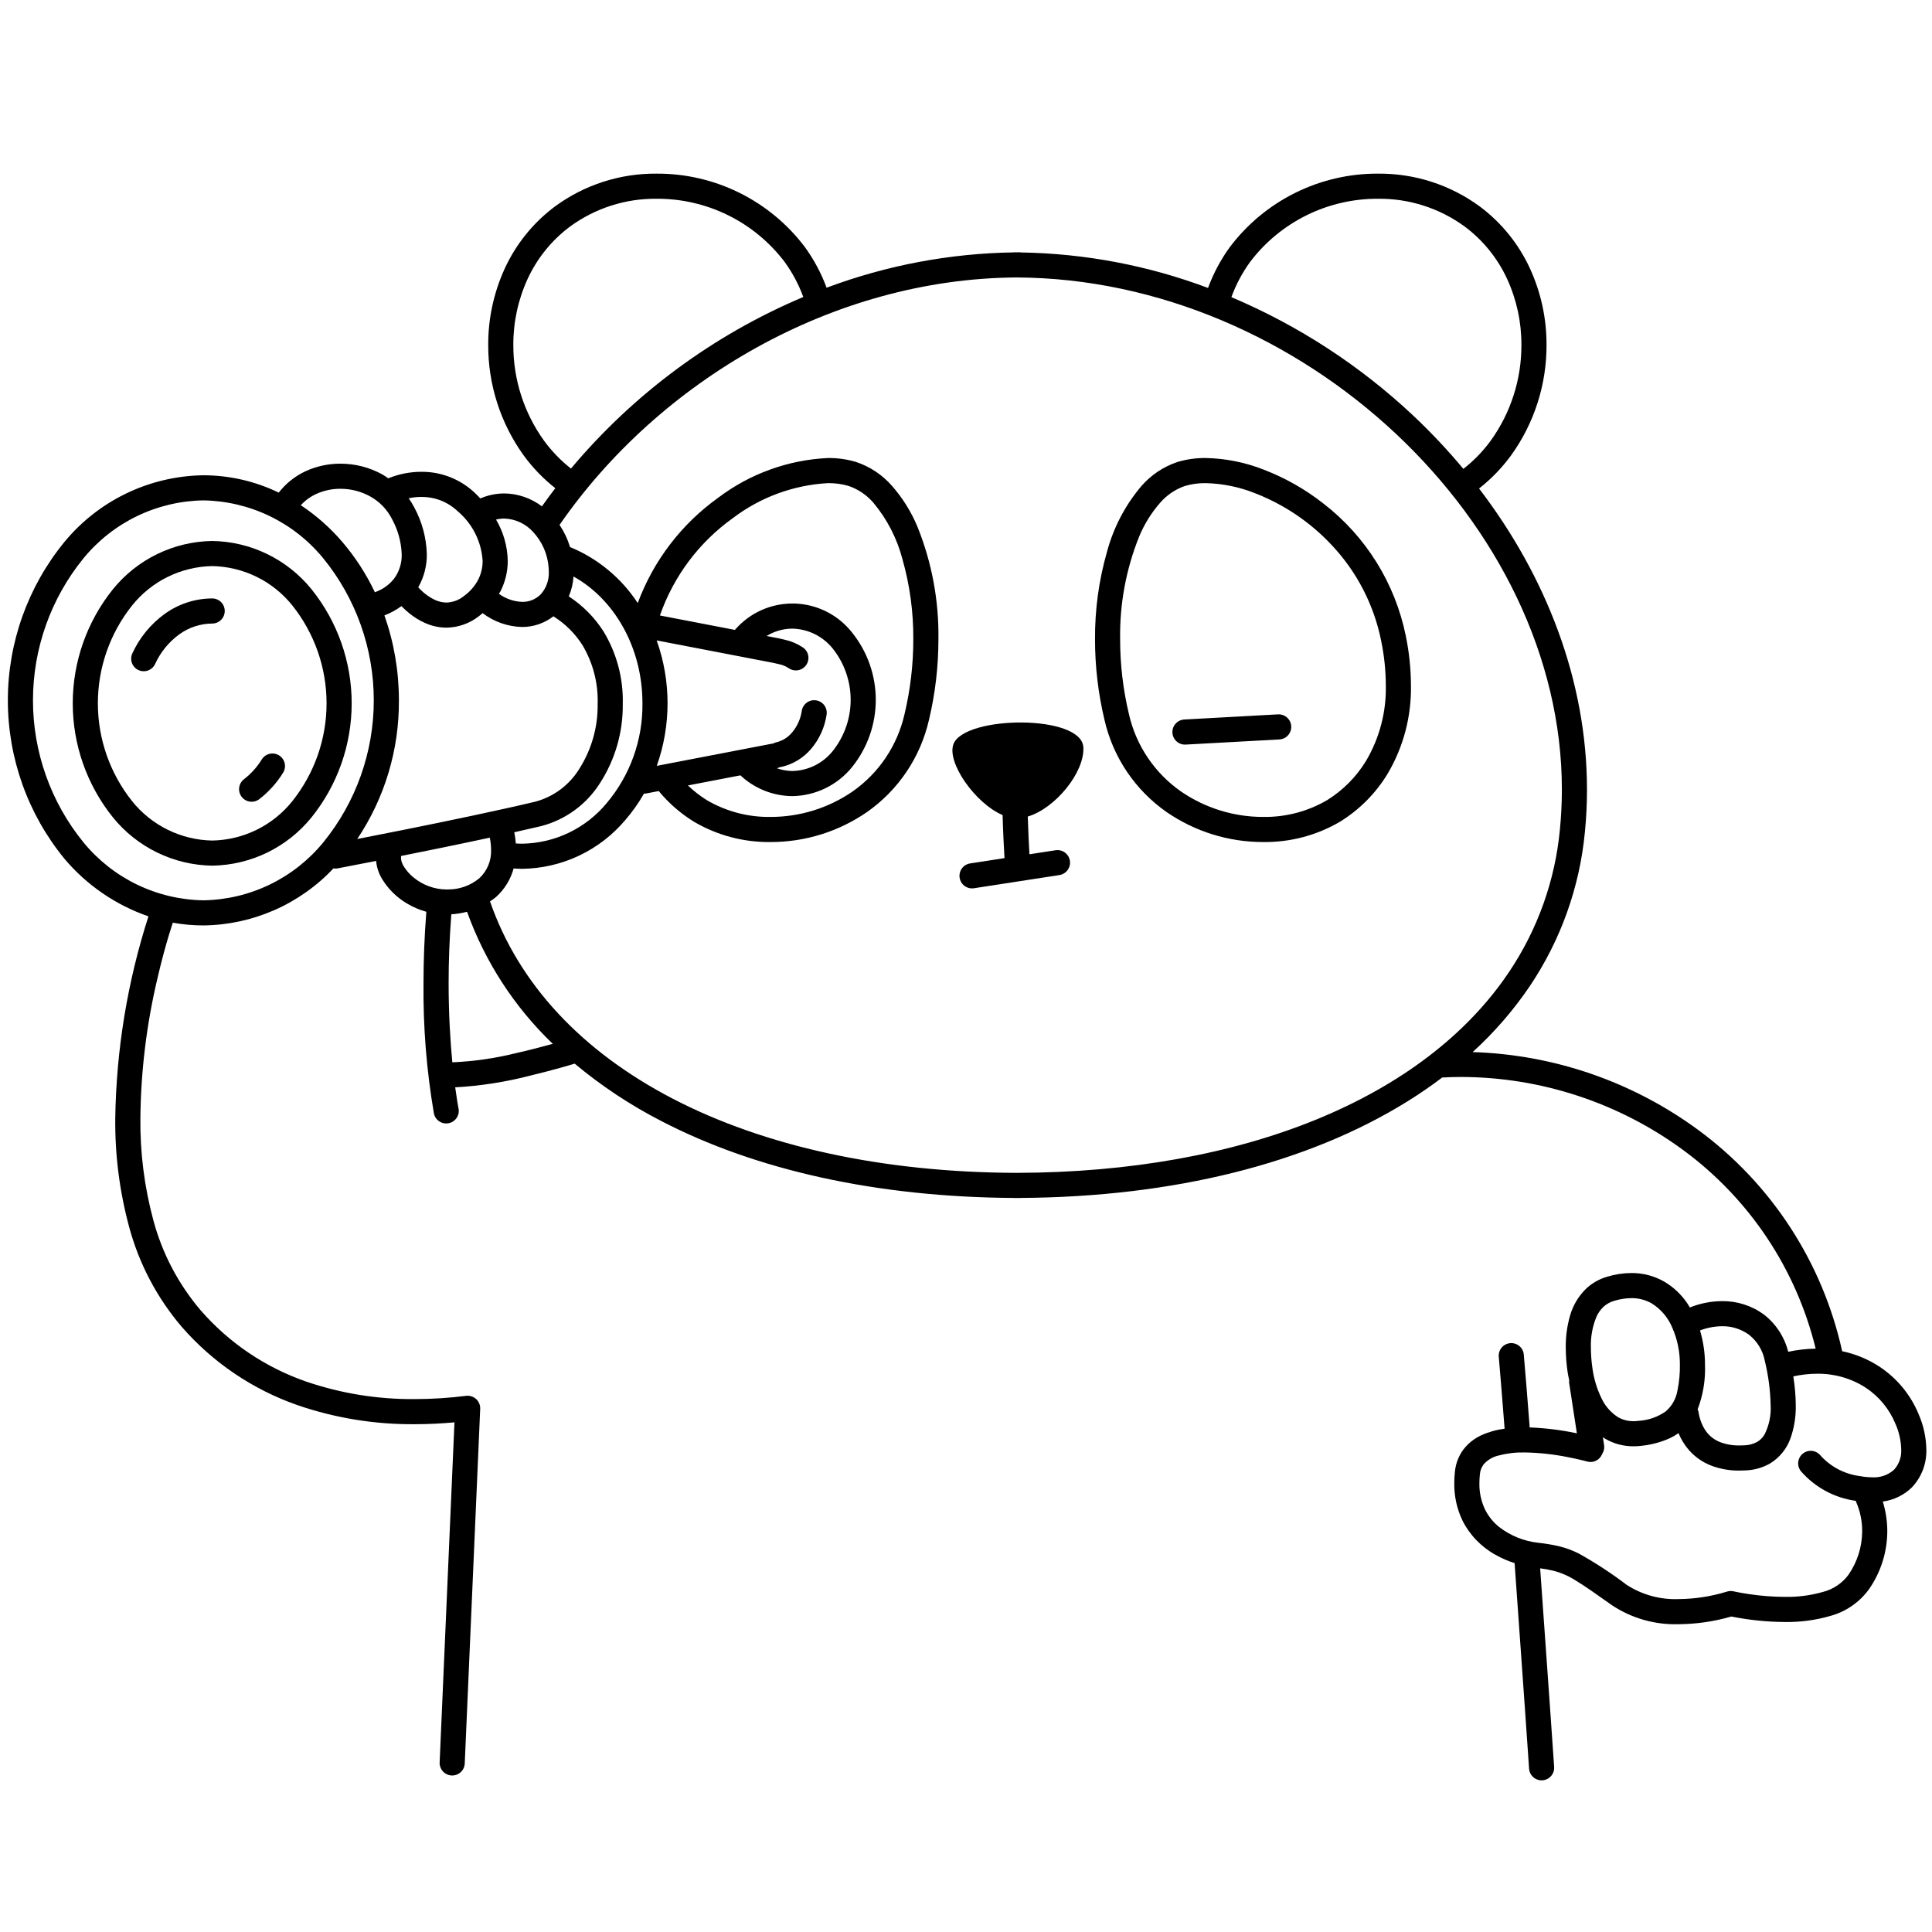 <svg width="200" height="200" viewBox="0 0 200 200" xmlns="http://www.w3.org/2000/svg"><g id="type=search, mode=light"><g id="Layer 8"><path id="Vector" d="M136.98 52.112C135.109 50.644 133.029 49.465 130.808 48.614C128.898 47.86 126.868 47.454 124.815 47.414C123.826 47.403 122.842 47.541 121.895 47.823C120.453 48.303 119.165 49.161 118.165 50.306C116.485 52.287 115.265 54.616 114.595 57.125C113.754 60.066 113.337 63.112 113.356 66.171C113.354 68.99 113.685 71.8 114.341 74.542C115.227 78.397 117.512 81.787 120.753 84.055C123.697 86.087 127.192 87.173 130.769 87.168C133.561 87.204 136.31 86.475 138.718 85.062L138.718 85.062C140.723 83.826 142.407 82.133 143.632 80.122C145.284 77.338 146.126 74.147 146.061 70.91C146.052 69.199 145.872 67.493 145.526 65.818C144.418 60.37 141.384 55.504 136.98 52.112ZM141.414 78.765C140.404 80.424 139.017 81.821 137.364 82.842C135.364 84.006 133.084 84.603 130.769 84.568C127.725 84.573 124.752 83.651 122.244 81.925C119.521 80.021 117.604 77.172 116.868 73.932C116.26 71.39 115.954 68.785 115.956 66.171C115.899 62.541 116.565 58.937 117.916 55.567C118.443 54.287 119.176 53.102 120.086 52.058C120.775 51.254 121.667 50.649 122.669 50.305C123.366 50.102 124.089 50.003 124.815 50.014C126.553 50.055 128.271 50.404 129.888 51.046C132.938 52.224 135.68 54.081 137.906 56.477C140.48 59.226 142.236 62.639 142.977 66.331C143.289 67.838 143.451 69.372 143.46 70.91C143.526 73.668 142.817 76.389 141.414 78.765H141.414Z"/><path id="Vector_2" d="M112.147 77.342C111.936 73.937 99.933 74.067 98.719 76.987C97.94 78.863 100.929 83.156 103.789 84.377C103.838 86.211 103.94 88.062 103.986 88.832L100.427 89.382C100.086 89.435 99.78 89.62 99.577 89.898C99.373 90.177 99.288 90.524 99.341 90.865C99.393 91.206 99.579 91.512 99.857 91.715C100.135 91.919 100.483 92.004 100.824 91.951L109.668 90.586C109.837 90.56 109.999 90.501 110.145 90.412C110.291 90.324 110.418 90.207 110.519 90.07C110.62 89.932 110.692 89.776 110.733 89.61C110.773 89.444 110.781 89.272 110.755 89.103C110.729 88.934 110.67 88.772 110.581 88.627C110.492 88.481 110.376 88.354 110.238 88.253C110.1 88.152 109.944 88.079 109.778 88.039C109.613 87.998 109.44 87.991 109.272 88.017L106.567 88.434L106.566 88.408C106.518 87.582 106.439 86.052 106.395 84.53C109.279 83.665 112.307 79.913 112.147 77.342Z"/><path id="Vector_3" d="M132.303 73.95L122.599 74.483C122.428 74.492 122.26 74.535 122.106 74.608C121.952 74.682 121.813 74.785 121.699 74.913C121.585 75.04 121.497 75.188 121.44 75.35C121.383 75.511 121.359 75.682 121.368 75.853C121.378 76.024 121.421 76.191 121.495 76.345C121.569 76.499 121.673 76.637 121.8 76.751C121.928 76.865 122.077 76.953 122.238 77.009C122.4 77.065 122.571 77.089 122.741 77.079L132.445 76.546C132.789 76.526 133.111 76.371 133.34 76.114C133.569 75.858 133.687 75.52 133.668 75.177C133.649 74.833 133.495 74.511 133.239 74.281C132.983 74.051 132.646 73.932 132.303 73.95Z"/><path id="Vector_4" d="M32.25 61.002C31.008 59.466 29.442 58.222 27.666 57.358C25.889 56.493 23.944 56.03 21.969 56.001C19.993 56.03 18.049 56.493 16.272 57.358C14.495 58.222 12.93 59.466 11.687 61.002C8.998 64.349 7.531 68.513 7.531 72.807C7.531 77.1 8.998 81.265 11.687 84.612C12.93 86.148 14.495 87.392 16.272 88.256C18.049 89.12 19.993 89.584 21.969 89.613C23.944 89.584 25.889 89.12 27.666 88.256C29.442 87.392 31.007 86.148 32.25 84.612C34.94 81.265 36.406 77.1 36.406 72.807C36.406 68.513 34.94 64.349 32.25 61.002V61.002ZM30.266 82.931C29.268 84.179 28.007 85.192 26.573 85.897C25.139 86.603 23.567 86.984 21.969 87.013C20.371 86.984 18.799 86.603 17.365 85.897C15.931 85.192 14.669 84.179 13.671 82.931C11.379 80.054 10.131 76.485 10.131 72.807C10.131 69.129 11.379 65.559 13.671 62.683C14.669 61.435 15.931 60.422 17.365 59.716C18.799 59.011 20.371 58.63 21.969 58.6C23.567 58.63 25.139 59.011 26.573 59.716C28.007 60.422 29.268 61.434 30.266 62.682C32.558 65.559 33.806 69.129 33.806 72.807C33.806 76.485 32.558 80.054 30.266 82.931V82.931Z"/><path id="Vector_5" d="M21.969 61.95C20.2 61.957 18.477 62.518 17.044 63.555C15.598 64.605 14.447 66.01 13.702 67.634C13.63 67.789 13.588 67.956 13.581 68.127C13.573 68.297 13.598 68.468 13.656 68.628C13.715 68.789 13.804 68.936 13.919 69.062C14.034 69.188 14.172 69.291 14.327 69.363C14.482 69.436 14.649 69.477 14.82 69.485C14.99 69.493 15.161 69.467 15.321 69.409C15.482 69.351 15.629 69.262 15.755 69.147C15.881 69.031 15.984 68.893 16.056 68.738V68.738C16.611 67.519 17.47 66.464 18.55 65.674C19.544 64.95 20.74 64.556 21.969 64.55C22.313 64.549 22.643 64.411 22.886 64.168C23.129 63.924 23.265 63.594 23.265 63.25C23.265 62.906 23.129 62.575 22.886 62.332C22.643 62.088 22.313 61.951 21.969 61.95V61.95Z"/><path id="Vector_6" d="M28.889 78.197C28.744 78.107 28.583 78.046 28.415 78.019C28.246 77.991 28.074 77.997 27.908 78.036C27.741 78.074 27.584 78.146 27.446 78.245C27.307 78.345 27.189 78.471 27.099 78.615V78.615C26.616 79.404 25.992 80.098 25.259 80.663C24.986 80.872 24.807 81.181 24.761 81.522C24.715 81.863 24.806 82.209 25.014 82.483C25.223 82.757 25.531 82.937 25.872 82.984C26.213 83.031 26.559 82.94 26.833 82.733C27.818 81.976 28.657 81.046 29.308 79.987C29.398 79.842 29.459 79.681 29.486 79.513C29.514 79.344 29.508 79.172 29.469 79.006C29.43 78.839 29.359 78.682 29.26 78.544C29.16 78.405 29.034 78.287 28.889 78.197Z"/><path id="Vector_7" d="M199.413 150.034C199.391 148.789 199.123 147.561 198.627 146.419C197.796 144.392 196.371 142.664 194.54 141.462C193.369 140.7 192.067 140.162 190.7 139.877C188.679 130.696 183.391 122.562 175.822 116.988C169.03 111.988 160.878 109.171 152.448 108.911C154.684 106.878 156.671 104.586 158.365 102.084C161.569 97.32 163.531 91.83 164.07 86.115C164.214 84.651 164.285 83.192 164.284 81.738C164.281 70.474 160.05 59.64 153.111 50.57C154.366 49.587 155.48 48.436 156.421 47.149C158.822 43.821 160.108 39.818 160.096 35.714C160.106 32.981 159.522 30.279 158.382 27.795C157.21 25.247 155.418 23.034 153.168 21.359C150.122 19.129 146.438 17.942 142.663 17.975C139.692 17.96 136.759 18.639 134.096 19.956C131.434 21.273 129.115 23.193 127.324 25.563C126.376 26.867 125.613 28.295 125.056 29.808C118.857 27.48 112.303 26.237 105.682 26.134C105.651 26.132 105.623 26.116 105.591 26.116V26.116C105.47 26.116 105.349 26.121 105.228 26.122C105.148 26.122 105.068 26.116 104.988 26.116C104.967 26.116 104.95 26.127 104.929 26.128C98.314 26.228 91.766 27.465 85.57 29.784C85.014 28.28 84.254 26.86 83.311 25.563C81.521 23.193 79.202 21.273 76.539 19.956C73.877 18.639 70.943 17.96 67.973 17.975C64.198 17.942 60.513 19.129 57.467 21.359C55.218 23.034 53.425 25.247 52.253 27.795C51.114 30.279 50.529 32.981 50.54 35.714C50.528 39.818 51.814 43.82 54.214 47.149C55.145 48.421 56.245 49.561 57.484 50.536C57.009 51.155 56.547 51.783 56.099 52.419C54.974 51.563 53.603 51.094 52.19 51.08C51.341 51.085 50.502 51.262 49.723 51.599C49.548 51.414 49.375 51.228 49.186 51.051C47.691 49.62 45.699 48.827 43.629 48.841C42.451 48.84 41.284 49.069 40.194 49.516C39.999 49.384 39.809 49.244 39.606 49.13C38.271 48.386 36.768 47.997 35.24 47.999C33.985 47.994 32.743 48.265 31.605 48.793C30.527 49.301 29.585 50.055 28.854 50.995C26.423 49.816 23.756 49.203 21.054 49.2C18.301 49.237 15.588 49.873 13.105 51.064C10.622 52.254 8.428 53.971 6.676 56.095C2.885 60.722 0.813 66.518 0.813 72.5C0.813 78.481 2.885 84.278 6.676 88.904C8.985 91.636 11.988 93.694 15.368 94.861C13.197 101.612 12.039 108.647 11.932 115.737C11.892 119.549 12.377 123.349 13.373 127.029C14.398 130.832 16.257 134.359 18.815 137.355C22.044 141.061 26.186 143.859 30.83 145.472C34.731 146.806 38.83 147.469 42.953 147.433C44.421 147.433 45.792 147.355 47.046 147.24L45.512 182.443C45.497 182.787 45.62 183.123 45.853 183.377C46.086 183.631 46.41 183.782 46.754 183.797C47.099 183.812 47.435 183.69 47.689 183.457C47.943 183.225 48.094 182.901 48.11 182.556L49.71 145.843C49.718 145.654 49.685 145.466 49.613 145.291C49.541 145.116 49.431 144.959 49.292 144.831C49.153 144.703 48.987 144.606 48.807 144.549C48.627 144.491 48.437 144.473 48.249 144.497C46.492 144.719 44.723 144.831 42.953 144.833C39.125 144.869 35.319 144.256 31.697 143.021C27.474 141.558 23.709 139.015 20.774 135.645C18.468 132.939 16.794 129.753 15.875 126.319C14.944 122.87 14.493 119.309 14.532 115.737C14.582 110.874 15.173 106.033 16.293 101.301C16.733 99.39 17.174 97.822 17.503 96.736C17.663 96.208 17.795 95.799 17.889 95.516C18.934 95.705 19.993 95.8 21.054 95.8C23.58 95.773 26.074 95.236 28.387 94.222C30.7 93.207 32.785 91.737 34.516 89.897C34.646 89.919 34.778 89.921 34.908 89.902V89.902C34.911 89.901 36.513 89.597 38.933 89.122C38.997 89.782 39.208 90.419 39.549 90.987C40.193 92.045 41.092 92.926 42.163 93.548C42.781 93.913 43.444 94.195 44.135 94.386C43.926 97.027 43.841 99.504 43.841 101.759C43.793 106.281 44.153 110.798 44.917 115.256C44.985 115.594 45.184 115.891 45.471 116.082C45.758 116.273 46.109 116.342 46.447 116.274C46.785 116.206 47.083 116.007 47.274 115.72C47.465 115.433 47.534 115.081 47.466 114.743L47.456 114.695C47.42 114.505 47.283 113.757 47.122 112.56C49.763 112.414 52.382 112.003 54.94 111.335C57.476 110.727 59.444 110.123 59.461 110.117C59.471 110.115 59.477 110.107 59.487 110.104C62.245 112.409 65.25 114.401 68.447 116.044C78.3 121.159 90.834 123.927 104.948 124.011C104.962 124.011 104.974 124.019 104.988 124.019C105.084 124.019 105.179 124.015 105.276 124.015C105.382 124.015 105.485 124.018 105.591 124.018C105.607 124.018 105.619 124.01 105.635 124.01C121.508 123.914 135.385 120.425 145.693 114.019C146.95 113.238 148.151 112.412 149.297 111.543C149.947 111.508 150.599 111.487 151.252 111.487C159.538 111.506 167.602 114.165 174.275 119.077C181.104 124.105 185.947 131.374 187.957 139.613C187.001 139.625 186.049 139.734 185.115 139.937C184.732 138.407 183.847 137.049 182.601 136.081C181.339 135.157 179.81 134.67 178.246 134.692C177.111 134.702 175.988 134.925 174.934 135.348C174.85 135.209 174.77 135.068 174.678 134.934C174.057 134.009 173.236 133.235 172.276 132.671C171.24 132.079 170.067 131.773 168.875 131.783C168.021 131.789 167.172 131.92 166.356 132.171V132.171C165.569 132.4 164.845 132.806 164.24 133.359C163.417 134.144 162.823 135.137 162.52 136.233C162.218 137.295 162.072 138.396 162.087 139.5C162.09 140.359 162.156 141.216 162.283 142.064C162.324 142.335 162.386 142.612 162.443 142.887C162.433 142.962 162.429 143.038 162.432 143.113L163.237 148.376C161.63 148.035 159.996 147.832 158.354 147.768C158.126 144.824 157.917 142.215 157.742 140.22C157.711 139.877 157.545 139.561 157.281 139.34C157.017 139.12 156.677 139.013 156.334 139.043C155.992 139.073 155.675 139.237 155.453 139.5C155.232 139.763 155.123 140.103 155.152 140.446C155.324 142.411 155.531 144.99 155.756 147.9C154.913 148.005 154.091 148.238 153.318 148.59C152.609 148.92 151.988 149.414 151.507 150.03C150.998 150.71 150.688 151.518 150.61 152.363C150.568 152.758 150.547 153.154 150.546 153.55C150.529 154.875 150.815 156.187 151.384 157.384C152.141 158.899 153.343 160.148 154.829 160.962C155.452 161.312 156.11 161.597 156.791 161.815C157.184 167.263 157.558 172.56 157.833 176.506C157.972 178.495 158.086 180.141 158.166 181.289C158.245 182.438 158.29 183.087 158.29 183.089C158.313 183.433 158.473 183.753 158.732 183.98C158.992 184.206 159.332 184.32 159.676 184.297C160.02 184.273 160.34 184.114 160.567 183.854C160.793 183.594 160.907 183.255 160.884 182.911C160.884 182.91 160.206 173.027 159.436 162.353C159.903 162.411 160.365 162.495 160.822 162.606C161.63 162.817 162.399 163.154 163.102 163.605C164.005 164.146 165.172 164.967 166.89 166.185C168.927 167.532 171.332 168.214 173.773 168.137C175.619 168.124 177.455 167.856 179.228 167.341C181.047 167.706 182.897 167.897 184.753 167.909C186.356 167.936 187.955 167.722 189.495 167.275C191.114 166.83 192.532 165.84 193.508 164.473C194.713 162.721 195.363 160.646 195.372 158.519C195.372 157.475 195.214 156.437 194.906 155.44C196.036 155.289 197.088 154.779 197.907 153.986C198.408 153.46 198.799 152.84 199.057 152.161C199.316 151.483 199.437 150.76 199.413 150.034ZM129.424 27.096C130.974 25.058 132.977 23.407 135.275 22.275C137.572 21.144 140.102 20.562 142.663 20.575C145.879 20.542 149.02 21.549 151.618 23.447C153.52 24.863 155.035 26.735 156.024 28.89C157.004 31.031 157.506 33.359 157.496 35.714C157.507 39.267 156.396 42.732 154.321 45.616C153.517 46.717 152.564 47.7 151.489 48.539C149.865 46.589 148.124 44.74 146.276 43.001C140.78 37.843 134.414 33.699 127.473 30.761C127.949 29.454 128.606 28.221 129.424 27.096ZM56.314 45.616C54.239 42.732 53.128 39.267 53.14 35.714C53.129 33.359 53.632 31.031 54.611 28.89C55.601 26.735 57.116 24.863 59.017 23.447C61.615 21.549 64.756 20.542 67.973 20.575C70.534 20.562 73.063 21.144 75.361 22.275C77.658 23.407 79.661 25.058 81.212 27.096C82.026 28.216 82.681 29.444 83.156 30.744C73.845 34.675 65.602 40.763 59.106 48.506C58.048 47.675 57.109 46.702 56.314 45.616ZM66.506 72.81C66.55 76.591 65.233 80.261 62.795 83.15C61.727 84.439 60.392 85.481 58.882 86.205C57.372 86.928 55.723 87.315 54.049 87.339C53.829 87.339 53.613 87.326 53.397 87.313C53.368 86.925 53.316 86.538 53.24 86.156C54.217 85.938 55.157 85.722 56.034 85.515C58.551 84.855 60.724 83.265 62.113 81.064C63.686 78.625 64.505 75.777 64.469 72.875C64.537 70.241 63.849 67.643 62.489 65.387C61.561 63.926 60.33 62.681 58.88 61.737C59.159 61.084 59.324 60.389 59.369 59.68C63.525 61.977 66.51 66.956 66.506 72.81ZM80.058 68.62L80.678 68.763L80.696 68.767C81.042 68.843 81.37 68.983 81.664 69.181C81.806 69.276 81.966 69.343 82.134 69.376C82.302 69.41 82.475 69.41 82.643 69.376C82.811 69.343 82.971 69.277 83.113 69.181C83.256 69.086 83.378 68.963 83.472 68.82C83.567 68.678 83.633 68.518 83.665 68.349C83.698 68.181 83.697 68.008 83.663 67.84C83.628 67.672 83.561 67.513 83.465 67.371C83.368 67.23 83.245 67.108 83.102 67.014C82.542 66.641 81.917 66.375 81.259 66.23L81.26 66.229L80.617 66.081L80.572 66.072L79.356 65.838C80.156 65.345 81.075 65.081 82.015 65.075C82.825 65.091 83.622 65.286 84.348 65.646C85.074 66.005 85.712 66.52 86.217 67.154C87.41 68.659 88.06 70.524 88.06 72.444C88.06 74.365 87.41 76.229 86.216 77.734C85.712 78.369 85.074 78.884 84.348 79.243C83.622 79.603 82.825 79.798 82.015 79.814C81.474 79.807 80.938 79.712 80.428 79.533C80.531 79.505 80.631 79.464 80.724 79.411C80.749 79.408 80.773 79.417 80.799 79.412C82.047 79.15 83.169 78.476 83.987 77.498C84.833 76.493 85.381 75.272 85.571 73.973C85.621 73.633 85.534 73.287 85.33 73.011C85.126 72.735 84.821 72.551 84.481 72.499C84.142 72.447 83.795 72.531 83.518 72.734C83.241 72.936 83.055 73.24 83.001 73.58V73.579C82.884 74.399 82.542 75.17 82.013 75.806C81.575 76.341 80.969 76.713 80.294 76.861C80.19 76.889 80.091 76.931 79.998 76.985C79.973 76.988 79.951 76.979 79.926 76.984L67.989 79.281C69.482 75.081 69.478 70.494 67.979 66.296L80.058 68.62ZM76.647 80.263C78.102 81.629 80.019 82.397 82.015 82.414C83.203 82.397 84.372 82.12 85.441 81.602C86.51 81.084 87.452 80.337 88.2 79.415C89.792 77.44 90.66 74.98 90.66 72.444C90.659 69.908 89.792 67.448 88.2 65.474C87.484 64.562 86.574 63.821 85.537 63.303C84.5 62.784 83.361 62.502 82.202 62.477C81.043 62.452 79.892 62.683 78.833 63.155C77.774 63.627 76.833 64.328 76.077 65.207L68.316 63.714C69.728 59.661 72.36 56.144 75.85 53.647C78.699 51.477 82.133 50.212 85.709 50.014C86.433 50.004 87.154 50.102 87.848 50.305C88.848 50.649 89.737 51.254 90.424 52.057C91.835 53.75 92.857 55.733 93.416 57.864C94.184 60.566 94.564 63.362 94.545 66.171C94.547 68.785 94.242 71.39 93.635 73.933C92.901 77.171 90.99 80.02 88.271 81.926C85.771 83.651 82.805 84.572 79.767 84.568C77.458 84.603 75.183 84.006 73.189 82.843C72.478 82.401 71.816 81.887 71.213 81.309L76.647 80.263ZM36.981 86.854C39.825 82.61 41.328 77.609 41.294 72.5C41.298 69.504 40.791 66.53 39.795 63.705C40.423 63.467 41.017 63.144 41.557 62.745C41.808 63.004 42.073 63.247 42.353 63.474C42.85 63.881 43.399 64.221 43.984 64.485C44.685 64.803 45.445 64.97 46.214 64.976C47.43 64.957 48.607 64.543 49.567 63.795C49.706 63.692 49.829 63.579 49.959 63.471C51.137 64.368 52.567 64.87 54.047 64.905C55.22 64.908 56.361 64.52 57.287 63.801C58.496 64.554 59.521 65.568 60.287 66.769C61.388 68.611 61.937 70.73 61.869 72.875C61.905 75.264 61.237 77.61 59.949 79.623C58.924 81.275 57.31 82.477 55.433 82.985C51.498 83.919 46.238 85.011 41.97 85.868C40.022 86.26 38.3 86.598 36.981 86.854ZM52.19 53.68C52.759 53.696 53.32 53.828 53.836 54.068C54.353 54.308 54.816 54.651 55.195 55.076C56.126 56.08 56.69 57.37 56.793 58.735C56.806 58.886 56.812 59.032 56.812 59.172C56.852 60.029 56.557 60.867 55.989 61.51C55.737 61.769 55.435 61.974 55.101 62.11C54.767 62.247 54.408 62.313 54.047 62.305C53.184 62.271 52.35 61.981 51.651 61.474C51.708 61.375 51.773 61.28 51.824 61.18C52.313 60.212 52.566 59.141 52.561 58.056C52.533 56.552 52.116 55.081 51.351 53.786C51.625 53.718 51.907 53.682 52.19 53.68ZM45.474 51.749C46.195 52.01 46.855 52.418 47.409 52.949C48.155 53.585 48.766 54.365 49.205 55.243C49.643 56.12 49.9 57.077 49.961 58.056C49.966 58.732 49.81 59.399 49.506 60.002C49.151 60.678 48.642 61.262 48.02 61.705C47.509 62.122 46.874 62.358 46.214 62.376C45.808 62.37 45.407 62.279 45.038 62.108C44.494 61.853 43.998 61.506 43.571 61.083C43.463 60.979 43.374 60.884 43.295 60.798C43.888 59.758 44.194 58.581 44.185 57.384C44.141 55.688 43.696 54.026 42.888 52.535C42.717 52.203 42.522 51.885 42.306 51.58C42.741 51.488 43.185 51.441 43.629 51.441C44.257 51.438 44.881 51.542 45.474 51.749ZM32.711 51.146C33.503 50.781 34.367 50.594 35.24 50.599C36.322 50.597 37.386 50.871 38.332 51.396C39.292 51.929 40.072 52.736 40.571 53.715C41.192 54.841 41.539 56.098 41.585 57.384C41.609 58.292 41.329 59.182 40.788 59.911C40.274 60.556 39.586 61.041 38.805 61.307C37.916 59.428 36.782 57.675 35.432 56.095C34.183 54.638 32.738 53.361 31.14 52.299C31.583 51.815 32.116 51.424 32.711 51.146ZM21.054 93.2C18.674 93.163 16.332 92.608 14.189 91.573C12.046 90.538 10.155 89.049 8.646 87.208C5.262 83.053 3.413 77.859 3.413 72.5C3.413 67.141 5.262 61.946 8.646 57.792C10.155 55.951 12.046 54.461 14.189 53.426C16.332 52.392 18.674 51.837 21.054 51.8C23.433 51.837 25.776 52.392 27.919 53.426C30.062 54.461 31.953 55.951 33.462 57.792C36.846 61.946 38.694 67.141 38.694 72.5C38.694 77.859 36.846 83.053 33.462 87.208C31.953 89.049 30.062 90.538 27.919 91.573C25.776 92.608 23.433 93.163 21.054 93.2ZM41.795 89.677C41.632 89.427 41.534 89.14 41.51 88.843L41.517 88.754C41.52 88.706 41.52 88.658 41.517 88.611C44.282 88.059 47.573 87.388 50.703 86.713C50.785 87.116 50.829 87.525 50.836 87.936C50.863 88.494 50.767 89.051 50.554 89.568C50.342 90.085 50.019 90.549 49.608 90.927C48.703 91.672 47.568 92.079 46.396 92.075L46.222 92.078C44.961 92.068 43.743 91.618 42.777 90.807C42.388 90.489 42.056 90.107 41.795 89.677ZM53.393 109.026C51.27 109.553 49.1 109.868 46.915 109.966C46.883 109.966 46.856 109.964 46.824 109.964C46.618 107.815 46.441 105.023 46.441 101.759C46.441 99.583 46.523 97.193 46.722 94.648C47.272 94.613 47.817 94.526 48.35 94.387C50.212 99.568 53.249 104.247 57.222 108.058C56.246 108.329 54.883 108.69 53.393 109.026L53.393 109.026ZM136.214 115.913C127.511 119.462 116.946 121.391 105.208 121.414C91.323 121.366 79.09 118.644 69.645 113.737C60.307 108.882 53.717 101.942 50.726 93.311C50.939 93.175 51.144 93.026 51.34 92.866C52.222 92.075 52.857 91.047 53.168 89.904C53.46 89.923 53.753 89.939 54.049 89.939C56.095 89.915 58.111 89.448 59.96 88.57C61.808 87.692 63.445 86.425 64.758 84.856C65.48 84.018 66.119 83.112 66.666 82.151C66.72 82.155 66.775 82.155 66.829 82.152L68.197 81.889C68.202 81.895 68.203 81.903 68.208 81.91V81.909C69.236 83.151 70.46 84.216 71.833 85.061C74.236 86.475 76.98 87.204 79.767 87.168C83.339 87.173 86.827 86.087 89.764 84.055C93 81.784 95.279 78.395 96.162 74.541C96.817 71.799 97.147 68.99 97.145 66.171C97.204 62.187 96.467 58.231 94.977 54.535C94.337 52.992 93.449 51.563 92.347 50.308C91.35 49.162 90.064 48.304 88.624 47.823C87.678 47.541 86.695 47.403 85.709 47.414C81.586 47.607 77.618 49.045 74.329 51.539C70.535 54.259 67.641 58.051 66.018 62.428C64.324 59.838 61.887 57.819 59.027 56.638L59.012 56.635C58.765 55.82 58.398 55.046 57.924 54.338C68.229 39.439 86.196 28.846 105.222 28.722C119.963 28.785 134.075 35.116 144.497 44.897C154.979 54.73 161.689 67.998 161.684 81.738C161.684 83.108 161.617 84.481 161.482 85.86C160.986 91.148 159.172 96.228 156.206 100.635C151.838 107.145 144.975 112.341 136.214 115.913V115.913ZM178.246 137.292C179.247 137.27 180.228 137.575 181.041 138.16C181.901 138.835 182.488 139.798 182.692 140.873C183.059 142.375 183.262 143.913 183.297 145.459C183.357 146.516 183.136 147.57 182.656 148.514C182.472 148.825 182.211 149.085 181.898 149.268C181.493 149.487 181.041 149.608 180.58 149.619C180.412 149.628 180.25 149.633 180.094 149.633C179.41 149.649 178.729 149.535 178.087 149.297C177.428 149.046 176.868 148.589 176.49 147.994C176.142 147.428 175.916 146.795 175.826 146.137C175.805 146.054 175.776 145.974 175.738 145.898C176.304 144.416 176.563 142.835 176.501 141.25C176.5 140.057 176.326 138.87 175.985 137.727C176.707 137.448 177.473 137.301 178.246 137.292L178.246 137.292ZM165.268 136.301C165.442 135.914 165.69 135.565 165.998 135.274C166.312 134.988 166.689 134.779 167.098 134.663L166.727 133.417L167.098 134.663C167.674 134.484 168.272 134.389 168.875 134.383C169.612 134.372 170.339 134.559 170.979 134.924C171.939 135.521 172.687 136.404 173.118 137.448C173.642 138.647 173.909 139.942 173.901 141.25C173.918 142.156 173.834 143.062 173.648 143.949C173.509 144.788 173.081 145.551 172.437 146.107C171.614 146.684 170.646 147.023 169.642 147.085C169.464 147.108 169.285 147.119 169.106 147.12C168.54 147.129 167.982 146.984 167.492 146.702C166.735 146.217 166.135 145.522 165.765 144.703C165.307 143.751 165 142.732 164.855 141.685C164.746 140.962 164.69 140.232 164.687 139.5C164.651 138.405 164.849 137.314 165.268 136.301L165.268 136.301ZM196.067 152.149C195.759 152.425 195.399 152.636 195.007 152.77C194.616 152.904 194.202 152.958 193.789 152.929C193.371 152.926 192.954 152.885 192.544 152.805C190.966 152.608 189.513 151.848 188.451 150.665C188.343 150.533 188.21 150.423 188.06 150.342C187.909 150.262 187.744 150.211 187.574 150.194C187.404 150.177 187.233 150.194 187.069 150.243C186.906 150.293 186.754 150.374 186.622 150.482C186.49 150.59 186.38 150.723 186.299 150.874C186.219 151.024 186.168 151.189 186.151 151.359C186.134 151.529 186.151 151.7 186.2 151.864C186.25 152.027 186.331 152.179 186.439 152.311C187.888 153.968 189.884 155.05 192.064 155.36C192.08 155.363 192.095 155.364 192.111 155.367C192.126 155.402 192.125 155.438 192.142 155.472L192.141 155.472L192.165 155.522C192.571 156.469 192.778 157.489 192.772 158.519C192.764 160.131 192.268 161.703 191.348 163.026C190.699 163.901 189.769 164.525 188.714 164.795C187.426 165.162 186.092 165.335 184.753 165.309C183.508 165.302 182.266 165.205 181.035 165.019C180.545 164.946 180.146 164.873 179.872 164.819C179.735 164.792 179.629 164.77 179.56 164.755L179.483 164.738L179.463 164.734C179.225 164.679 178.977 164.692 178.746 164.77L178.733 164.774C177.125 165.266 175.454 165.523 173.773 165.537C171.871 165.611 169.992 165.097 168.394 164.064C166.819 162.867 165.162 161.783 163.434 160.82C162.805 160.504 162.143 160.257 161.46 160.085C160.729 159.911 159.988 159.785 159.241 159.708C157.754 159.546 156.341 158.972 155.162 158.051C154.557 157.56 154.066 156.944 153.722 156.245C153.326 155.403 153.129 154.481 153.146 153.55C153.147 153.245 153.163 152.94 153.196 152.636C153.223 152.263 153.355 151.905 153.577 151.604C153.979 151.14 154.519 150.815 155.118 150.678C155.994 150.446 156.897 150.338 157.802 150.357C159.295 150.38 160.782 150.538 162.246 150.83C162.87 150.949 163.394 151.069 163.758 151.158C163.94 151.202 164.083 151.239 164.178 151.264L164.285 151.292L164.315 151.301C164.605 151.38 164.914 151.354 165.187 151.229C165.46 151.103 165.681 150.886 165.81 150.614C165.845 150.558 165.875 150.499 165.9 150.438C165.905 150.425 165.915 150.416 165.919 150.402L165.919 150.399C166.045 150.165 166.094 149.899 166.06 149.636L165.929 148.779C166.016 148.835 166.097 148.898 166.187 148.95C167.074 149.462 168.082 149.728 169.106 149.719C169.394 149.719 169.682 149.701 169.968 149.664C170.974 149.558 171.956 149.291 172.878 148.874C173.187 148.729 173.483 148.556 173.762 148.359C174.057 149.082 174.484 149.743 175.021 150.31C175.614 150.925 176.334 151.404 177.13 151.714C178.076 152.073 179.082 152.249 180.094 152.233C180.3 152.233 180.512 152.227 180.729 152.214C181.596 152.18 182.444 151.942 183.202 151.518C184.214 150.911 184.981 149.968 185.367 148.852C185.743 147.762 185.922 146.613 185.897 145.459C185.887 144.462 185.802 143.467 185.643 142.483C186.451 142.304 187.276 142.211 188.104 142.208C189.878 142.183 191.621 142.68 193.115 143.637C194.51 144.553 195.594 145.87 196.226 147.414C196.59 148.241 196.79 149.131 196.813 150.034C196.837 150.419 196.783 150.804 196.655 151.167C196.527 151.53 196.327 151.864 196.068 152.149L196.067 152.149Z"/></g></g></svg>
